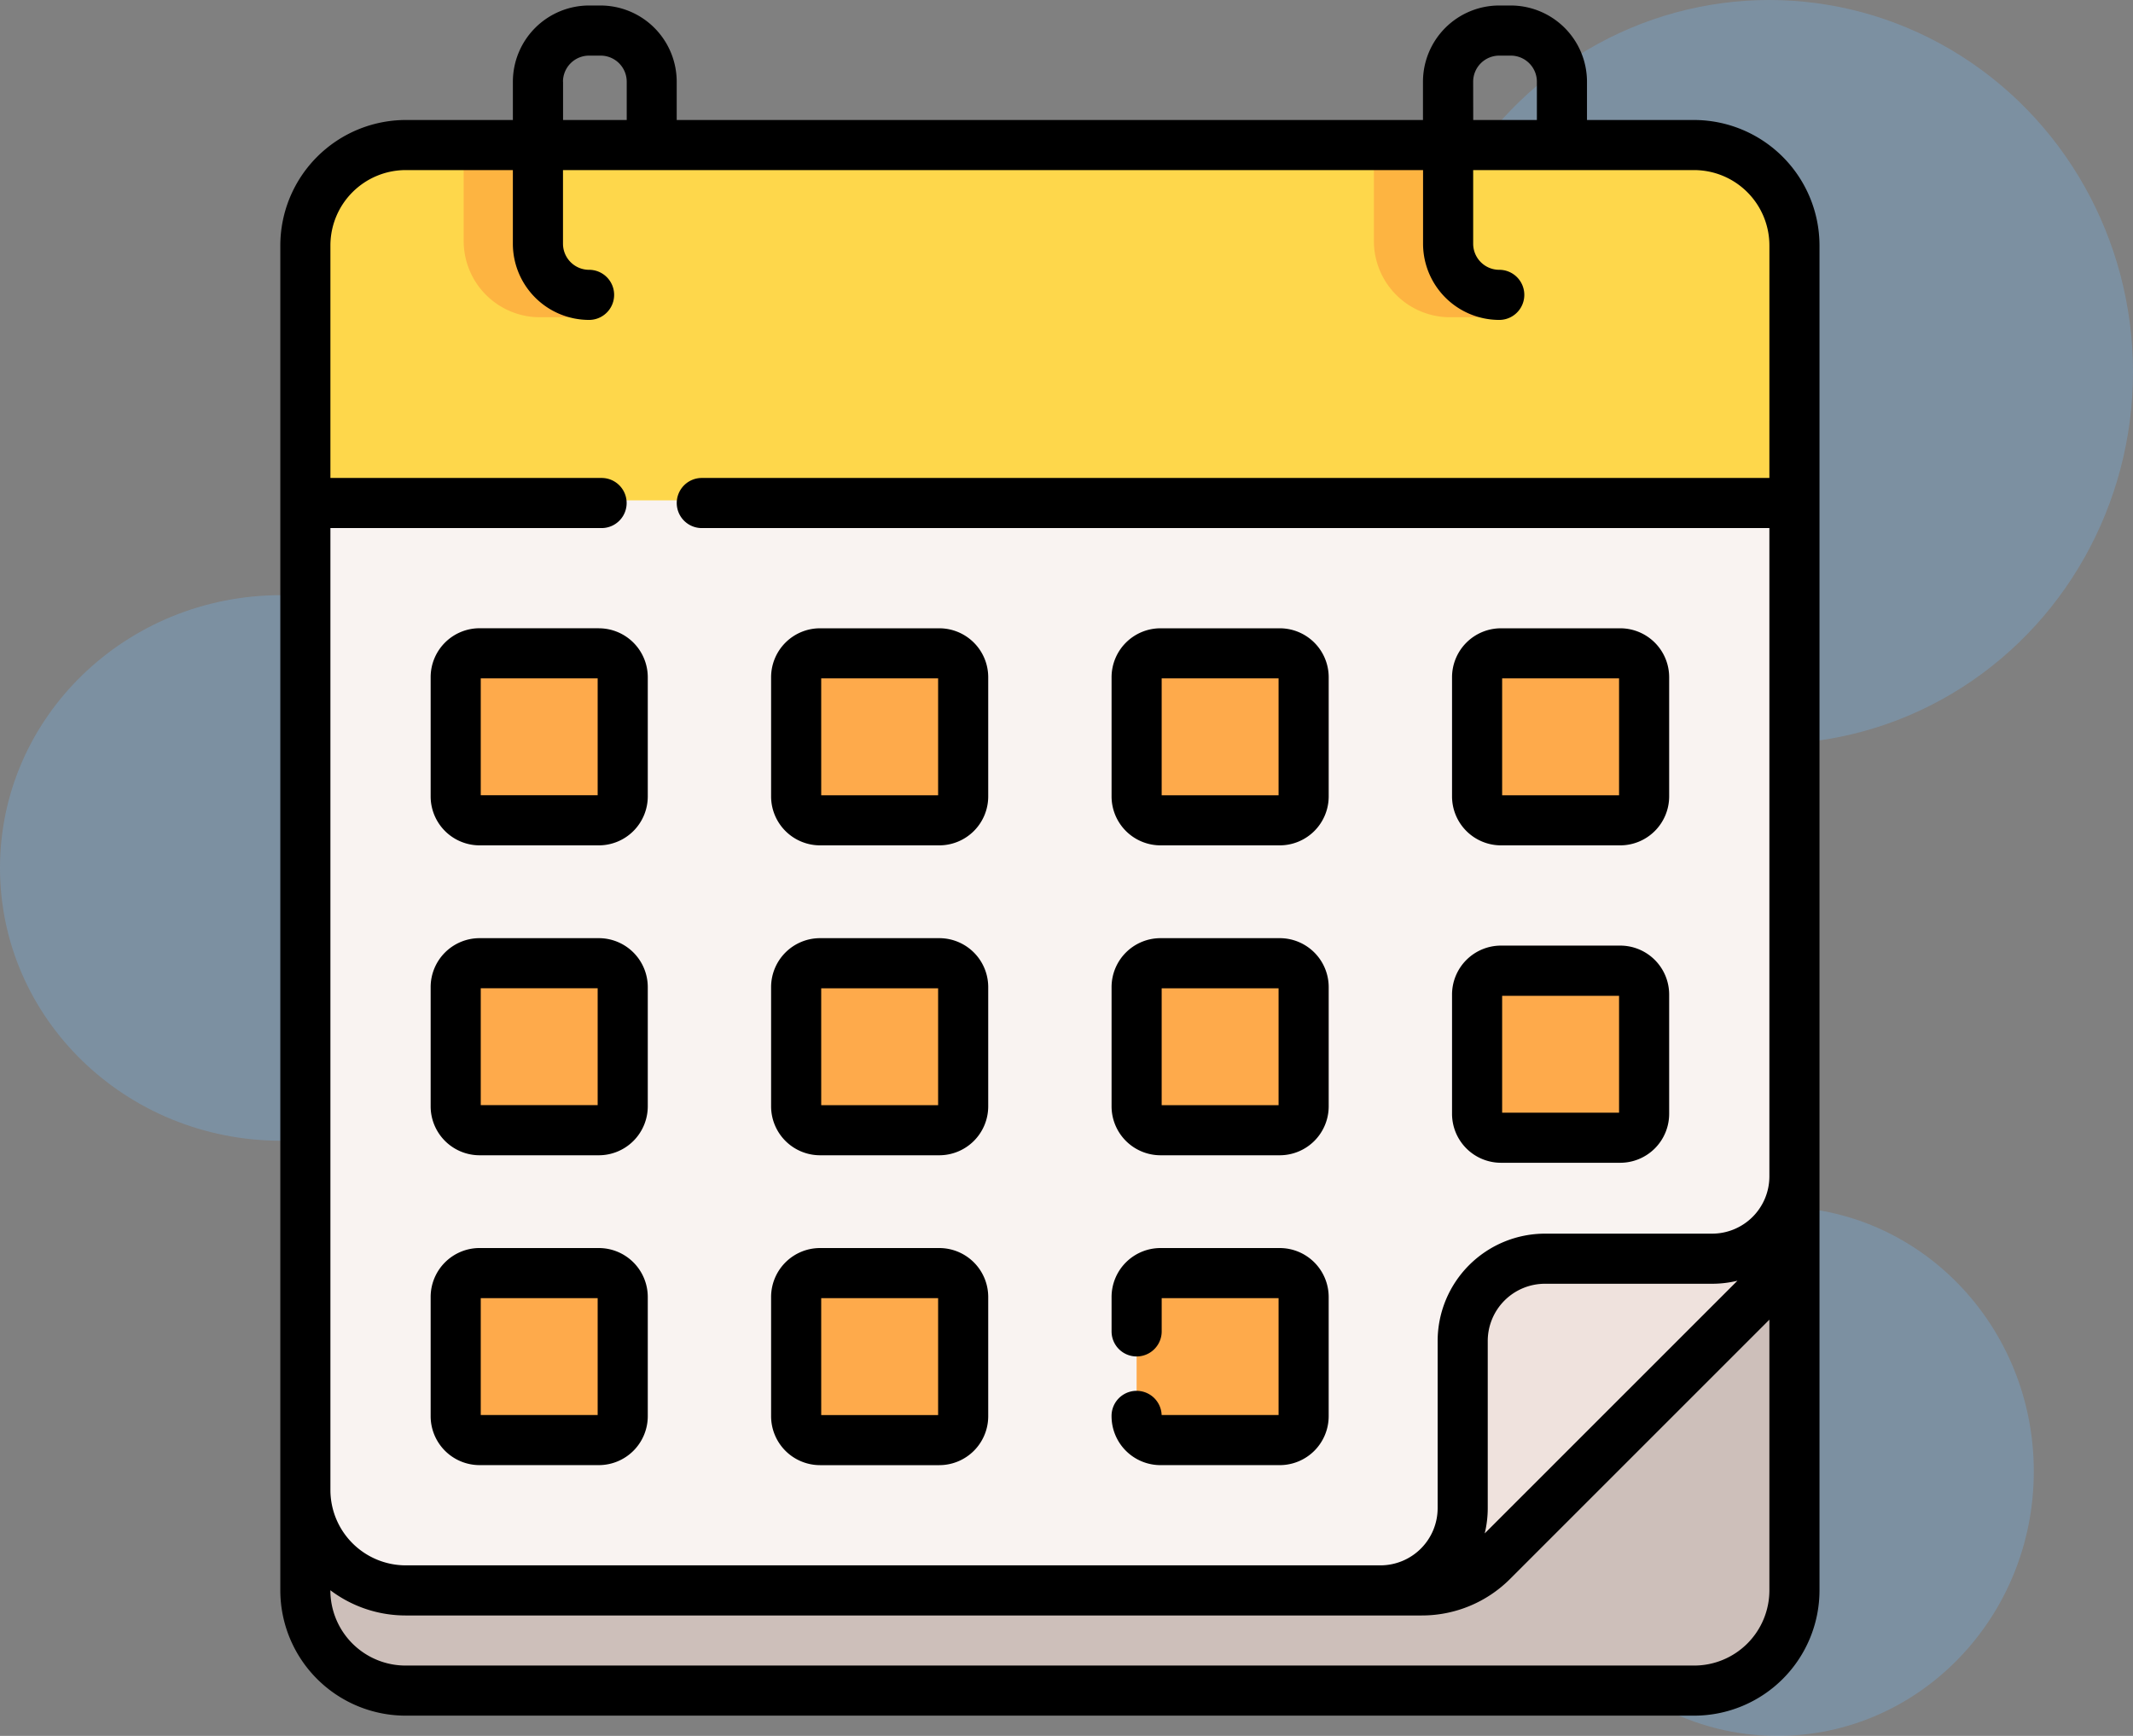 <svg xmlns="http://www.w3.org/2000/svg" width="129" height="105" viewBox="0 0 129 105">
  <rect x="0" y="0" width="129" height="105" fill="#808080" stroke="none"/>
  <g id="Group_2972" data-name="Group 2972" transform="translate(-1187.151 -228.667)">
    <ellipse id="Ellipse_83" data-name="Ellipse 83" cx="17" cy="16.5" rx="17" ry="16.5" transform="translate(1187.151 264.667)" fill="#76bffb" opacity="0.27"/>
    <ellipse id="Ellipse_84" data-name="Ellipse 84" cx="22" cy="22.5" rx="22" ry="22.5" transform="translate(1272.151 228.667)" fill="#76bffb" opacity="0.27"/>
    <ellipse id="Ellipse_85" data-name="Ellipse 85" cx="15.5" cy="16" rx="15.5" ry="16" transform="translate(1279.151 301.667)" fill="#76bffb" opacity="0.27"/>
    <g id="calendar_9_" data-name="calendar (9)" transform="translate(1204.104 229)">
      <g id="Group_2979" data-name="Group 2979" transform="translate(1.515 8.278)">
        <path id="Path_727" data-name="Path 727" d="M117.122,381.829H39.187a6.061,6.061,0,0,1-6.061-6.061v-8.432l90.057-16.365v24.8A6.061,6.061,0,0,1,117.122,381.829Z" transform="translate(-33.126 -288.34)" fill="#cdbfba"/>
        <path id="Path_728" data-name="Path 728" d="M100.633,128.4H39.2a6.071,6.071,0,0,1-6.071-6.071V47.049A6.071,6.071,0,0,1,39.2,40.978h77.914a6.071,6.071,0,0,1,6.071,6.071v58.8c0,1.61-3.67,3.154-4.809,4.293L104.926,123.6C103.788,124.734,102.243,128.4,100.633,128.4Z" transform="translate(-33.126 -40.977)" fill="#f9f3f1"/>
        <path id="Path_729" data-name="Path 729" d="M331.145,349.929h4.809a4.974,4.974,0,0,0,4.974-4.974V334.84a4.974,4.974,0,0,1,4.974-4.974h10.115a4.974,4.974,0,0,0,4.974-4.974v2.46a6.071,6.071,0,0,1-1.778,4.293L342.706,348.15a6.071,6.071,0,0,1-4.293,1.778h-7.268Z" transform="translate(-270.935 -262.502)" fill="#efe2dd"/>
        <path id="Path_730" data-name="Path 730" d="M123.185,47.035V62.628H33.13V47.035a6.062,6.062,0,0,1,6.061-6.061h77.933A6.062,6.062,0,0,1,123.185,47.035Z" transform="translate(-33.129 -40.974)" fill="#fed74b"/>
        <g id="Group_2974" data-name="Group 2974" transform="translate(9.575)">
          <g id="Group_2972-2" data-name="Group 2972">
            <path id="Path_731" data-name="Path 731" d="M88.1,51.552H85.128a4.613,4.613,0,0,1-4.608-4.606V40.973h3.031v5.972a1.578,1.578,0,0,0,1.578,1.576C85.965,48.521,88.939,51.552,88.1,51.552Z" transform="translate(-80.52 -40.973)" fill="#fdb441"/>
          </g>
          <g id="Group_2973" data-name="Group 2973" transform="translate(55.047)">
            <path id="Path_732" data-name="Path 732" d="M360.562,51.552h-2.975a4.612,4.612,0,0,1-4.606-4.606V40.973h3.031v5.972a1.578,1.578,0,0,0,1.576,1.576C358.425,48.521,360.562,50.716,360.562,51.552Z" transform="translate(-352.98 -40.973)" fill="#fdb441"/>
          </g>
        </g>
        <g id="Group_2978" data-name="Group 2978" transform="translate(9.092 30.744)">
          <g id="Group_2975" data-name="Group 2975">
            <path id="Path_733" data-name="Path 733" d="M86.785,203.244H79.569a1.443,1.443,0,0,1-1.443-1.443v-7.216a1.443,1.443,0,0,1,1.443-1.443h7.215a1.443,1.443,0,0,1,1.443,1.443V201.8a1.443,1.443,0,0,1-1.443,1.443Z" transform="translate(-78.126 -193.142)" fill="#feaa4b"/>
            <path id="Path_734" data-name="Path 734" d="M188.7,203.244h-7.215a1.443,1.443,0,0,1-1.443-1.443v-7.216a1.443,1.443,0,0,1,1.443-1.443H188.7a1.443,1.443,0,0,1,1.443,1.443V201.8A1.443,1.443,0,0,1,188.7,203.244Z" transform="translate(-159.451 -193.142)" fill="#feaa4b"/>
            <path id="Path_735" data-name="Path 735" d="M290.617,203.244H283.4a1.443,1.443,0,0,1-1.443-1.443v-7.216a1.443,1.443,0,0,1,1.443-1.443h7.216a1.443,1.443,0,0,1,1.443,1.443V201.8A1.443,1.443,0,0,1,290.617,203.244Z" transform="translate(-240.777 -193.142)" fill="#feaa4b"/>
            <path id="Path_736" data-name="Path 736" d="M392.533,203.244h-7.216a1.443,1.443,0,0,1-1.443-1.443v-7.216a1.443,1.443,0,0,1,1.443-1.443h7.216a1.443,1.443,0,0,1,1.443,1.443V201.8A1.443,1.443,0,0,1,392.533,203.244Z" transform="translate(-322.102 -193.142)" fill="#feaa4b"/>
          </g>
          <g id="Group_2976" data-name="Group 2976" transform="translate(0 18.743)">
            <path id="Path_737" data-name="Path 737" d="M86.785,296.017H79.569a1.443,1.443,0,0,1-1.443-1.443v-7.215a1.443,1.443,0,0,1,1.443-1.443h7.215a1.443,1.443,0,0,1,1.443,1.443v7.215a1.443,1.443,0,0,1-1.443,1.443Z" transform="translate(-78.126 -285.915)" fill="#feaa4b"/>
            <path id="Path_738" data-name="Path 738" d="M188.7,296.017h-7.215a1.443,1.443,0,0,1-1.443-1.443v-7.215a1.443,1.443,0,0,1,1.443-1.443H188.7a1.443,1.443,0,0,1,1.443,1.443v7.215A1.443,1.443,0,0,1,188.7,296.017Z" transform="translate(-159.451 -285.915)" fill="#feaa4b"/>
            <path id="Path_739" data-name="Path 739" d="M290.617,296.017H283.4a1.443,1.443,0,0,1-1.443-1.443v-7.215a1.443,1.443,0,0,1,1.443-1.443h7.216a1.443,1.443,0,0,1,1.443,1.443v7.215A1.443,1.443,0,0,1,290.617,296.017Z" transform="translate(-240.777 -285.915)" fill="#feaa4b"/>
          </g>
          <path id="Path_740" data-name="Path 740" d="M392.533,298.244h-7.216a1.443,1.443,0,0,1-1.443-1.443v-7.216a1.443,1.443,0,0,1,1.443-1.443h7.216a1.443,1.443,0,0,1,1.443,1.443V296.8A1.443,1.443,0,0,1,392.533,298.244Z" transform="translate(-322.102 -268.949)" fill="#feaa4b"/>
          <g id="Group_2977" data-name="Group 2977" transform="translate(0 37.487)">
            <path id="Path_741" data-name="Path 741" d="M86.785,388.79H79.569a1.443,1.443,0,0,1-1.443-1.443v-7.215a1.443,1.443,0,0,1,1.443-1.443h7.215a1.443,1.443,0,0,1,1.443,1.443v7.215a1.443,1.443,0,0,1-1.443,1.443Z" transform="translate(-78.126 -378.688)" fill="#feaa4b"/>
            <path id="Path_742" data-name="Path 742" d="M188.7,388.79h-7.215a1.443,1.443,0,0,1-1.443-1.443v-7.215a1.443,1.443,0,0,1,1.443-1.443H188.7a1.443,1.443,0,0,1,1.443,1.443v7.215A1.443,1.443,0,0,1,188.7,388.79Z" transform="translate(-159.451 -378.688)" fill="#feaa4b"/>
            <path id="Path_743" data-name="Path 743" d="M290.617,388.79H283.4a1.443,1.443,0,0,1-1.443-1.443v-7.215a1.443,1.443,0,0,1,1.443-1.443h7.216a1.443,1.443,0,0,1,1.443,1.443v7.215A1.443,1.443,0,0,1,290.617,388.79Z" transform="translate(-240.777 -378.688)" fill="#feaa4b"/>
          </g>
        </g>
      </g>
      <path id="Path_744" data-name="Path 744" d="M99.449,50.8h7.215a2.962,2.962,0,0,0,2.958-2.958V40.629a2.962,2.962,0,0,0-2.958-2.958H99.449a2.962,2.962,0,0,0-2.958,2.958v7.215A2.962,2.962,0,0,0,99.449,50.8Zm.072-10.1h7.071v7.071H99.521ZM99.449,70h7.215a2.962,2.962,0,0,0,2.958-2.958V59.822a2.962,2.962,0,0,0-2.958-2.958H99.449a2.962,2.962,0,0,0-2.958,2.958v7.215A2.962,2.962,0,0,0,99.449,70Zm.072-10.1h7.071v7.071H99.521ZM78.858,50.8h7.215a2.962,2.962,0,0,0,2.958-2.958V40.629a2.962,2.962,0,0,0-2.958-2.958H78.858A2.962,2.962,0,0,0,75.9,40.629v7.216A2.962,2.962,0,0,0,78.858,50.8Zm.072-10.1H86v7.071H78.93ZM44.892,75.157H37.677a2.962,2.962,0,0,0-2.958,2.958v7.215a2.962,2.962,0,0,0,2.958,2.958h7.215a2.962,2.962,0,0,0,2.958-2.958V78.116a2.962,2.962,0,0,0-2.958-2.958Zm-.072,10.1H37.749V78.188H44.82Zm.072-47.589H37.677a2.962,2.962,0,0,0-2.958,2.958v7.215A2.962,2.962,0,0,0,37.677,50.8h7.215a2.962,2.962,0,0,0,2.958-2.958V40.629a2.962,2.962,0,0,0-2.958-2.958Zm-.072,10.1H37.749V40.7H44.82ZM78.858,69.546h7.215a2.962,2.962,0,0,0,2.958-2.958V59.372a2.962,2.962,0,0,0-2.958-2.958H78.858A2.962,2.962,0,0,0,75.9,59.372v7.216A2.962,2.962,0,0,0,78.858,69.546Zm.072-10.1H86v7.071H78.93Zm32.2-52.52h-6.478V4.608A4.613,4.613,0,0,0,100.041,0h-.7a4.613,4.613,0,0,0-4.608,4.608V6.925H49.6V4.608A4.613,4.613,0,0,0,45,0h-.7a4.613,4.613,0,0,0-4.608,4.608V6.925H33.213a7.6,7.6,0,0,0-7.586,7.586V95.866a7.585,7.585,0,0,0,7.576,7.576h77.935a7.585,7.585,0,0,0,7.576-7.576V14.511a7.6,7.6,0,0,0-7.587-7.586ZM97.768,4.608a1.579,1.579,0,0,1,1.577-1.577h.7a1.579,1.579,0,0,1,1.577,1.577V6.925h-3.85Zm-55.046,0A1.579,1.579,0,0,1,44.3,3.031H45a1.579,1.579,0,0,1,1.577,1.577V6.925h-3.85V4.608Zm72.961,91.258a4.551,4.551,0,0,1-4.546,4.546H33.2a4.551,4.551,0,0,1-4.546-4.546v-.009a7.547,7.547,0,0,0,4.556,1.525H94.649a7.536,7.536,0,0,0,5.364-2.222l15.67-15.67ZM98.467,92.419a6.481,6.481,0,0,0,.183-1.528V80.777a3.463,3.463,0,0,1,3.459-3.459h10.114a6.481,6.481,0,0,0,1.528-.183Zm17.216-63.841H51.118a1.515,1.515,0,0,0,0,3.031h64.565V70.828a3.463,3.463,0,0,1-3.459,3.459H102.11a6.5,6.5,0,0,0-6.49,6.49V90.892a3.463,3.463,0,0,1-3.459,3.459H33.213a4.561,4.561,0,0,1-4.556-4.556V31.609h16.4a1.515,1.515,0,0,0,0-3.031h-16.4V14.511a4.561,4.561,0,0,1,4.556-4.556h6.478V14.41A4.613,4.613,0,0,0,44.3,19.018a1.515,1.515,0,1,0,0-3.031,1.579,1.579,0,0,1-1.577-1.577V9.955H94.738V14.41a4.613,4.613,0,0,0,4.608,4.608,1.515,1.515,0,1,0,0-3.031,1.579,1.579,0,0,1-1.577-1.577V9.955h13.359a4.561,4.561,0,0,1,4.556,4.556ZM44.892,56.414H37.677a2.962,2.962,0,0,0-2.958,2.958v7.216a2.962,2.962,0,0,0,2.958,2.958h7.215a2.962,2.962,0,0,0,2.958-2.958V59.372A2.962,2.962,0,0,0,44.892,56.414Zm-.072,10.1H37.749V59.444H44.82ZM58.267,50.8h7.215a2.962,2.962,0,0,0,2.958-2.958V40.629a2.962,2.962,0,0,0-2.958-2.958H58.267a2.962,2.962,0,0,0-2.958,2.958v7.216A2.962,2.962,0,0,0,58.267,50.8Zm.072-10.1h7.071v7.071H58.34ZM78.928,85.259a1.515,1.515,0,0,0-3.029.072,2.962,2.962,0,0,0,2.958,2.958h7.215a2.962,2.962,0,0,0,2.958-2.958V78.116a2.962,2.962,0,0,0-2.958-2.958H78.858A2.962,2.962,0,0,0,75.9,78.116V80.2a1.515,1.515,0,0,0,3.031,0V78.188H86v7.071ZM58.267,69.546h7.215a2.962,2.962,0,0,0,2.958-2.958V59.372a2.962,2.962,0,0,0-2.958-2.958H58.267a2.962,2.962,0,0,0-2.958,2.958v7.216A2.962,2.962,0,0,0,58.267,69.546Zm.072-10.1h7.071v7.071H58.34ZM58.267,88.29h7.215a2.962,2.962,0,0,0,2.958-2.958V78.116a2.962,2.962,0,0,0-2.958-2.958H58.267a2.962,2.962,0,0,0-2.958,2.958v7.215A2.962,2.962,0,0,0,58.267,88.29Zm.072-10.1h7.071v7.071H58.34Z" transform="translate(-25.627 0)"/>
    </g>
  </g>
</svg>
